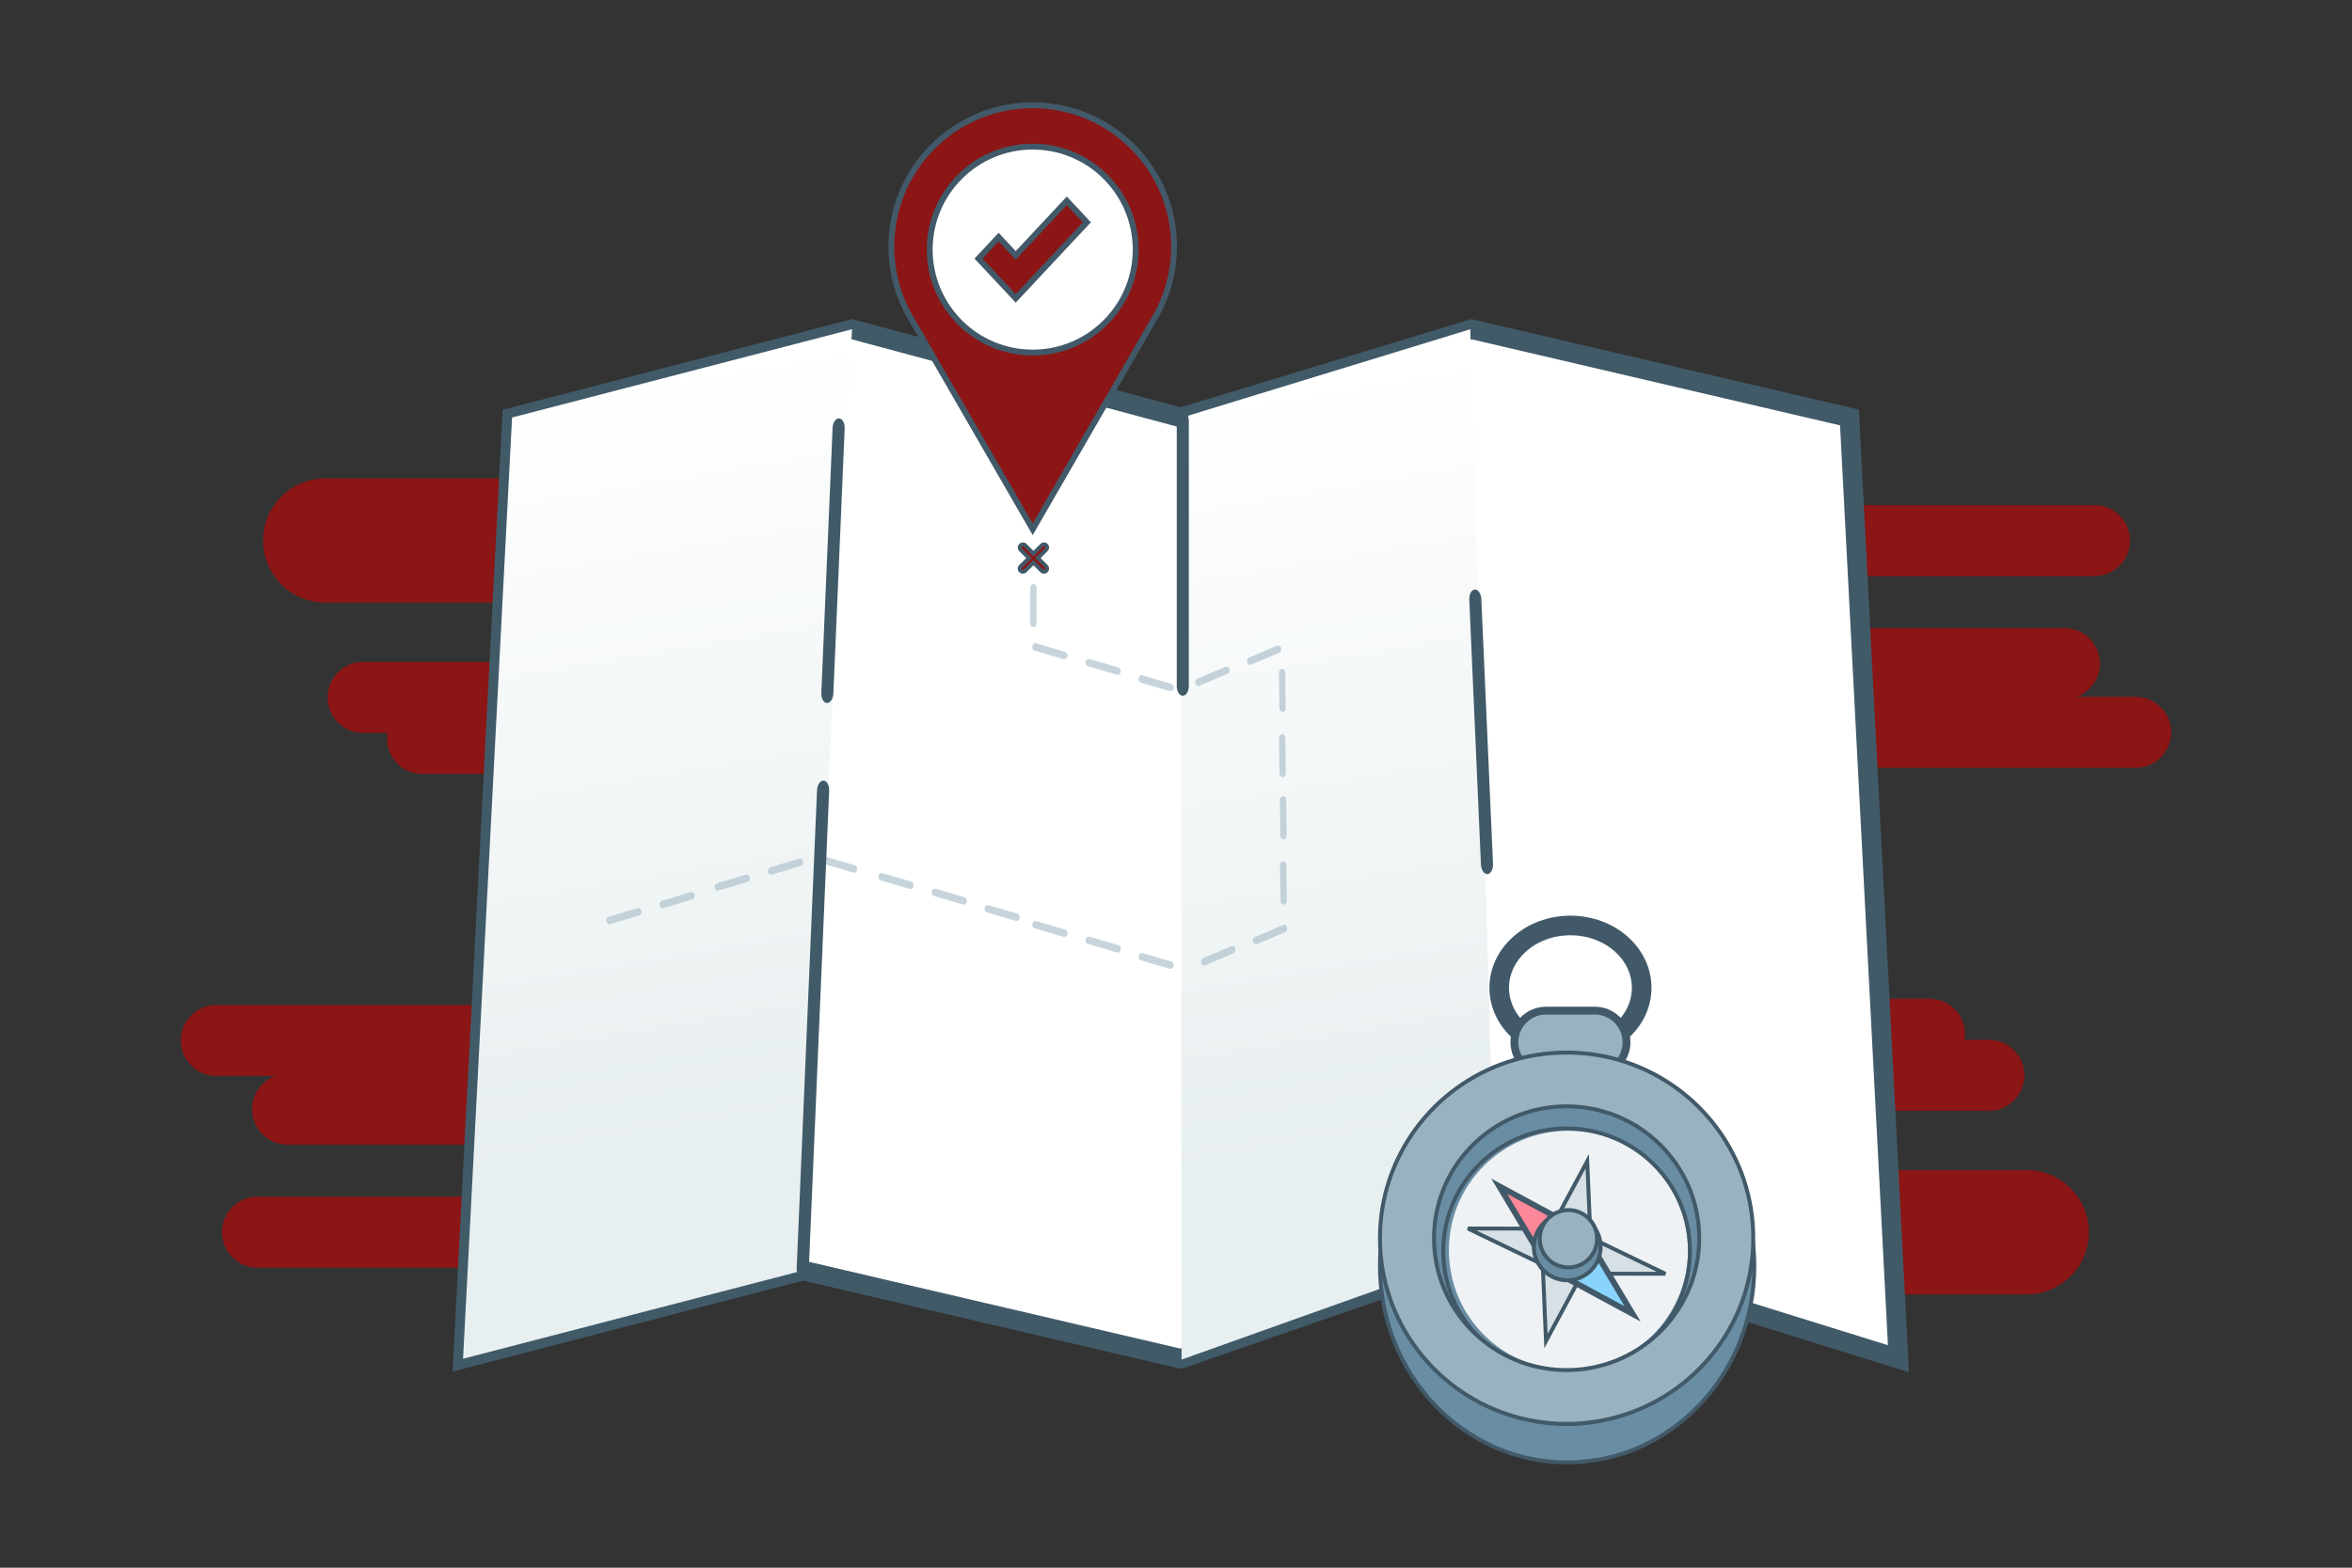 <?xml version="1.0" encoding="UTF-8" standalone="no"?>
<!DOCTYPE svg PUBLIC "-//W3C//DTD SVG 1.1//EN" "http://www.w3.org/Graphics/SVG/1.1/DTD/svg11.dtd">
<svg version="1.1" xmlns="http://www.w3.org/2000/svg" xmlns:xlink="http://www.w3.org/1999/xlink" preserveAspectRatio="xMidYMid meet" viewBox="0 0 1200 800" width="1200" height="800"><rect x="0" y="0" width="1200" height="800" fill="#333333" stroke="none"/><defs><path d="M957.51 391.8C947.51 391.8 939.39 383.68 939.39 373.69C939.39 373.69 939.39 373.69 939.39 373.69C939.39 363.69 947.51 355.57 957.51 355.57C957.51 355.57 1089.63 355.57 1089.63 355.57C1099.62 355.57 1107.74 363.69 1107.74 373.69C1107.74 373.69 1107.74 373.69 1107.74 373.69C1107.74 383.68 1099.62 391.8 1089.63 391.8C1089.63 391.8 957.51 391.8 957.51 391.8Z" id="ct8pJDaJd"></path><path d="M603.41 394.72C605.12 394.72 606.51 397 606.51 399.81C606.51 399.81 606.51 643.97 606.51 643.97C606.51 646.77 605.12 649.05 603.41 649.05C603.41 649.05 603.41 649.05 603.41 649.05C601.7 649.05 600.31 646.77 600.31 643.97C600.31 643.97 600.31 399.81 600.31 399.81C600.31 397 601.7 394.72 603.41 394.72C603.41 394.72 603.41 394.72 603.41 394.72Z" id="onYf7L0Zo"></path><path d="M936.52 293.98C926.52 293.98 918.4 285.87 918.4 275.87C918.4 275.87 918.4 275.87 918.4 275.87C918.4 265.87 926.52 257.75 936.52 257.75C936.52 257.75 1068.64 257.75 1068.64 257.75C1078.64 257.75 1086.75 265.87 1086.75 275.87C1086.75 275.87 1086.75 275.87 1086.75 275.87C1086.75 285.87 1078.64 293.98 1068.64 293.98C1068.64 293.98 936.52 293.98 936.52 293.98Z" id="a1OPtZUBUz"></path><path d="M921.15 356.75C911.16 356.75 903.04 348.63 903.04 338.63C903.04 338.63 903.04 338.63 903.04 338.63C903.04 328.64 911.16 320.52 921.15 320.52C921.15 320.52 1053.27 320.52 1053.27 320.52C1063.27 320.52 1071.39 328.64 1071.39 338.63C1071.39 338.63 1071.39 338.63 1071.39 338.63C1071.39 348.63 1063.27 356.75 1053.27 356.75C1053.27 356.75 921.15 356.75 921.15 356.75Z" id="b2fZ279Tn"></path><path d="M852.34 545.9C842.35 545.9 834.23 537.79 834.23 527.79C834.23 527.79 834.23 527.79 834.23 527.79C834.23 517.79 842.35 509.68 852.34 509.68C852.34 509.68 984.46 509.68 984.46 509.68C994.46 509.68 1002.58 517.79 1002.58 527.79C1002.58 527.79 1002.58 527.79 1002.58 527.79C1002.58 537.79 994.46 545.9 984.46 545.9C984.46 545.9 852.34 545.9 852.34 545.9Z" id="b1UYVk4GY5"></path><path d="M882.63 566.86C872.64 566.86 864.52 558.74 864.52 548.74C864.52 548.74 864.52 548.74 864.52 548.74C864.52 538.75 872.64 530.63 882.63 530.63C882.63 530.63 1014.75 530.63 1014.75 530.63C1024.75 530.63 1032.87 538.75 1032.87 548.74C1032.87 548.74 1032.87 548.74 1032.87 548.74C1032.87 558.74 1024.75 566.86 1014.75 566.86C1014.75 566.86 882.63 566.86 882.63 566.86Z" id="b29YVwoRsJ"></path><path d="M802.76 660.53C785.26 660.53 771.05 646.32 771.05 628.82C771.05 628.82 771.05 628.82 771.05 628.82C771.05 611.32 785.26 597.11 802.76 597.11C802.76 597.11 1034.05 597.11 1034.05 597.11C1051.55 597.11 1065.76 611.32 1065.76 628.82C1065.76 628.82 1065.76 628.82 1065.76 628.82C1065.76 646.32 1051.55 660.53 1034.05 660.53C1034.05 660.53 802.76 660.53 802.76 660.53Z" id="c1jJVCQ5Vr"></path><path d="M263.48 610.67C273.48 610.67 281.6 618.78 281.6 628.78C281.6 628.78 281.6 628.78 281.6 628.78C281.6 638.78 273.48 646.9 263.48 646.9C263.48 646.9 131.36 646.9 131.36 646.9C121.36 646.9 113.25 638.78 113.25 628.78C113.25 628.78 113.25 628.78 113.25 628.78C113.25 618.78 121.36 610.67 131.36 610.67C131.36 610.67 263.48 610.67 263.48 610.67Z" id="a1U1J1rAb"></path><path d="M242.49 512.85C252.49 512.85 260.61 520.97 260.61 530.96C260.61 530.96 260.61 530.96 260.61 530.96C260.61 540.96 252.49 549.08 242.49 549.08C242.49 549.08 110.37 549.08 110.37 549.08C100.38 549.08 92.26 540.96 92.26 530.96C92.26 530.96 92.26 530.96 92.26 530.96C92.26 520.97 100.38 512.85 110.37 512.85C110.37 512.85 242.49 512.85 242.49 512.85Z" id="a27ebQc0VN"></path><path d="M278.85 547.9C288.84 547.9 296.96 556.02 296.96 566.02C296.96 566.02 296.96 566.02 296.96 566.02C296.96 576.02 288.84 584.13 278.85 584.13C278.85 584.13 146.73 584.13 146.73 584.13C136.73 584.13 128.61 576.02 128.61 566.02C128.61 566.02 128.61 566.02 128.61 566.02C128.61 556.02 136.73 547.9 146.73 547.9C146.73 547.9 278.85 547.9 278.85 547.9Z" id="ebeTc2Q2P"></path><path d="M347.66 358.75C357.65 358.75 365.77 366.86 365.77 376.86C365.77 376.86 365.77 376.86 365.77 376.86C365.77 386.86 357.65 394.97 347.66 394.97C347.66 394.97 215.54 394.97 215.54 394.97C205.54 394.97 197.42 386.86 197.42 376.86C197.42 376.86 197.42 376.86 197.42 376.86C197.42 366.86 205.54 358.75 215.54 358.75C215.54 358.75 347.66 358.75 347.66 358.75Z" id="e2DaIYnMmQ"></path><path d="M317.37 337.79C327.36 337.79 335.48 345.91 335.48 355.91C335.48 355.91 335.48 355.91 335.48 355.91C335.48 365.9 327.36 374.02 317.37 374.02C317.37 374.02 185.25 374.02 185.25 374.02C175.25 374.02 167.13 365.9 167.13 355.91C167.13 355.91 167.13 355.91 167.13 355.91C167.13 345.91 175.25 337.79 185.25 337.79C185.25 337.79 317.37 337.79 317.37 337.79Z" id="f16UsiqJ4h"></path><path d="M397.24 244.12C414.74 244.12 428.95 258.33 428.95 275.83C428.95 275.83 428.95 275.83 428.95 275.83C428.95 293.33 414.74 307.54 397.24 307.54C397.24 307.54 165.95 307.54 165.95 307.54C148.45 307.54 134.24 293.33 134.24 275.83C134.24 275.83 134.24 275.83 134.24 275.83C134.24 258.33 148.45 244.12 165.95 244.12C165.95 244.12 397.24 244.12 397.24 244.12Z" id="a478d6I6II"></path><path d="M236.26 693.37L261.26 213.05L434.71 168.02L602.43 213.05L750.88 168.02L943.6 213.05L968.6 693.37L775.68 633.33L602.43 693.37L409.71 648.34L236.26 693.37Z" id="d2Apm2jWtu"></path><mask id="maska35zm8GWih" x="226.26" y="158.02" width="752.34" height="545.35" maskUnits="userSpaceOnUse"><rect x="226.26" y="158.02" width="752.34" height="545.35" fill="white"></rect><use xlink:href="#d2Apm2jWtu" opacity="1" fill="black"></use></mask><path d="M602.84 693.8L602.53 213.24L750.16 168.02L763.18 636.61L602.84 693.8Z" id="d1iGUrsr"></path><linearGradient id="gradienta22IrdqjNJ" gradientUnits="userSpaceOnUse" x1="624.18" y1="198.74" x2="688.61" y2="585.95"><stop style="stop-color: #ffffff;stop-opacity: 1" offset="0%"></stop><stop style="stop-color: #e8eff0;stop-opacity: 1" offset="100%"></stop></linearGradient><path d="M801.25 535.86C821.32 535.86 837.59 521.63 837.59 504.06C837.59 486.5 821.32 472.27 801.25 472.27C781.18 472.27 764.91 486.5 764.91 504.06C764.91 521.63 781.18 535.86 801.25 535.86C801.25 535.86 801.25 535.86 801.25 535.86C801.25 535.86 801.25 535.86 801.25 535.86Z" id="czQBAsSpk"></path><path d="M813.72 515.73C822.62 515.73 829.85 522.96 829.85 531.86C829.85 531.86 829.85 531.86 829.85 531.86C829.85 540.77 822.62 548 813.72 548C813.72 548 788.78 548 788.78 548C779.88 548 772.65 540.77 772.65 531.86C772.65 531.86 772.65 531.86 772.65 531.86C772.65 522.96 779.88 515.73 788.78 515.73C788.78 515.73 813.72 515.73 813.72 515.73Z" id="bgqxukFeH"></path><path d="M236.26 693.37L261.26 213.05L434.71 168.02L409.71 648.34L236.26 693.37Z" id="b1VourbJef"></path><linearGradient id="gradientc6chkWCmWN" gradientUnits="userSpaceOnUse" x1="257.9" y1="198.74" x2="322.34" y2="585.95"><stop style="stop-color: #ffffff;stop-opacity: 1" offset="0%"></stop><stop style="stop-color: #e8eff0;stop-opacity: 1" offset="100%"></stop></linearGradient><path d="M428.08 213.52C429.78 213.59 431.06 215.91 430.95 218.7C430.95 218.7 425.19 353.83 425.19 353.83C425.08 356.61 423.6 358.82 421.9 358.75C421.9 358.75 421.9 358.75 421.9 358.75C420.2 358.67 418.92 356.35 419.04 353.56C419.04 353.56 424.79 218.44 424.79 218.44C424.91 215.65 426.38 213.45 428.08 213.52C428.08 213.52 428.08 213.52 428.08 213.52Z" id="b2urIiH8ej"></path><path d="M799.56 746.28C852.3 746.28 895.05 701.43 895.05 646.11C895.05 590.79 852.3 545.95 799.56 545.95C746.81 545.95 704.06 590.79 704.06 646.11C704.06 701.43 746.81 746.28 799.56 746.28C799.56 746.28 799.56 746.28 799.56 746.28C799.56 746.28 799.56 746.28 799.56 746.28Z" id="d2xIUZLka"></path><path d="M800.22 699.04C833.91 699.04 861.22 671.73 861.22 638.04C861.22 604.35 833.91 577.04 800.22 577.04C766.53 577.04 739.22 604.35 739.22 638.04C739.22 671.73 766.53 699.04 800.22 699.04C800.22 699.04 800.22 699.04 800.22 699.04C800.22 699.04 800.22 699.04 800.22 699.04Z" id="a568YwWEmf"></path><path d="M806.56 550.62L810.13 550.98L813.66 551.48L817.15 552.12L820.58 552.89L823.96 553.79L827.29 554.82L830.56 555.98L833.78 557.25L836.92 558.65L840.01 560.16L843.02 561.79L845.96 563.53L848.83 565.38L851.61 567.33L854.32 569.39L856.95 571.54L859.49 573.8L861.94 576.14L864.3 578.58L866.56 581.1L868.73 583.72L870.79 586.41L872.76 589.19L874.61 592.04L876.36 594.96L878 597.96L879.52 601.03L880.92 604.16L882.21 607.35L883.37 610.61L884.41 613.92L885.31 617.28L886.09 620.7L886.73 624.17L887.23 627.68L887.59 631.23L887.81 634.83L887.89 638.46L887.81 642.1L887.59 645.69L887.23 649.25L886.73 652.76L886.09 656.23L885.31 659.64L884.41 663.01L883.37 666.32L882.21 669.58L880.92 672.77L879.52 675.9L878 678.97L876.36 681.96L874.61 684.89L872.76 687.74L870.79 690.52L868.73 693.21L866.56 695.82L864.3 698.35L861.94 700.79L859.49 703.13L856.95 705.38L854.32 707.54L851.61 709.59L848.83 711.55L845.96 713.39L843.02 715.13L840.01 716.76L836.92 718.28L833.78 719.67L830.56 720.95L827.29 722.11L823.96 723.14L820.58 724.04L817.15 724.81L813.66 725.45L810.13 725.95L806.56 726.31L802.94 726.53L799.29 726.6L795.64 726.53L792.02 726.31L788.45 725.95L784.92 725.45L781.43 724.81L778 724.04L774.62 723.14L771.29 722.11L768.01 720.95L764.8 719.67L761.66 718.28L758.57 716.76L755.56 715.13L752.62 713.39L749.75 711.55L746.97 709.59L744.26 707.54L741.63 705.38L739.09 703.13L736.64 700.79L734.28 698.35L732.02 695.82L729.85 693.21L727.79 690.52L725.82 687.74L723.97 684.89L722.22 681.96L720.58 678.97L719.06 675.9L717.66 672.77L716.37 669.58L715.21 666.32L714.17 663.01L713.27 659.64L712.49 656.23L711.85 652.76L711.35 649.25L710.99 645.69L710.77 642.1L710.69 638.46L710.77 634.83L710.99 631.23L711.35 627.68L711.85 624.17L712.49 620.7L713.27 617.28L714.17 613.92L715.21 610.61L716.37 607.35L717.66 604.16L719.06 601.03L720.58 597.96L722.22 594.96L723.97 592.04L725.82 589.19L727.79 586.41L729.85 583.72L732.02 581.1L734.28 578.58L736.64 576.14L739.09 573.8L741.63 571.54L744.26 569.39L746.97 567.33L749.75 565.38L752.62 563.53L755.56 561.79L758.57 560.16L761.66 558.65L764.8 557.25L768.01 555.98L771.29 554.82L774.62 553.79L778 552.89L781.43 552.12L784.92 551.48L788.45 550.98L792.02 550.62L795.64 550.4L799.29 550.33L802.94 550.4L806.56 550.62ZM794.13 576.06L791.59 576.31L789.08 576.67L786.61 577.12L784.16 577.67L781.76 578.31L779.4 579.04L777.07 579.86L774.79 580.77L772.55 581.76L770.37 582.84L768.23 584L766.14 585.23L764.1 586.54L762.12 587.93L760.19 589.39L758.33 590.92L756.53 592.52L754.78 594.19L753.11 595.92L751.5 597.72L749.96 599.57L748.49 601.49L747.1 603.46L745.78 605.48L744.54 607.56L743.38 609.69L742.29 611.87L741.3 614.09L740.38 616.36L739.56 618.67L738.82 621.03L738.18 623.42L737.63 625.84L737.17 628.31L736.82 630.8L736.56 633.33L736.4 635.88L736.35 638.46L736.4 641.04L736.56 643.6L736.82 646.12L737.17 648.62L737.63 651.08L738.18 653.51L738.82 655.9L739.56 658.25L740.38 660.57L741.3 662.83L742.29 665.06L743.38 667.24L744.54 669.37L745.78 671.44L747.1 673.47L748.49 675.44L749.96 677.36L751.5 679.21L753.11 681.01L754.78 682.74L756.53 684.4L758.33 686L760.19 687.53L762.12 688.99L764.1 690.38L766.14 691.69L768.23 692.93L770.37 694.09L772.55 695.16L774.79 696.16L777.07 697.06L779.4 697.88L781.76 698.62L784.16 699.26L786.61 699.8L789.08 700.26L791.59 700.61L794.13 700.87L796.7 701.02L799.29 701.08L801.88 701.02L804.45 700.87L806.99 700.61L809.5 700.26L811.97 699.8L814.41 699.26L816.82 698.62L819.18 697.88L821.51 697.06L823.79 696.16L826.02 695.16L828.21 694.09L830.35 692.93L832.44 691.69L834.48 690.38L836.46 688.99L838.39 687.53L840.25 686L842.05 684.4L843.79 682.74L845.47 681.01L847.08 679.21L848.62 677.36L850.09 675.44L851.48 673.47L852.8 671.44L854.04 669.37L855.2 667.24L856.29 665.06L857.28 662.83L858.2 660.57L859.02 658.25L859.76 655.9L860.4 653.51L860.95 651.08L861.41 648.62L861.76 646.12L862.02 643.6L862.18 641.04L862.23 638.46L862.18 635.88L862.02 633.33L861.76 630.8L861.41 628.31L860.95 625.84L860.4 623.42L859.76 621.03L859.02 618.67L858.2 616.36L857.28 614.09L856.29 611.87L855.2 609.69L854.04 607.56L852.8 605.48L851.48 603.46L850.09 601.49L848.62 599.57L847.08 597.72L845.47 595.92L843.79 594.19L842.05 592.52L840.25 590.92L838.39 589.39L836.46 587.93L834.48 586.54L832.44 585.23L830.35 584L828.21 582.84L826.02 581.76L823.79 580.77L821.51 579.86L819.18 579.04L816.82 578.31L814.41 577.67L811.97 577.12L809.5 576.67L806.99 576.31L804.45 576.06L801.88 575.9L799.29 575.85L796.7 575.9L794.13 576.06Z" id="a2UVvoTliG"></path><path d="M807.1 537.44L810.94 537.83L814.74 538.37L818.48 539.05L822.18 539.88L825.81 540.85L829.39 541.96L832.91 543.2L836.36 544.57L839.74 546.07L843.05 547.7L846.29 549.45L849.45 551.32L852.54 553.31L855.53 555.4L858.44 557.61L861.27 559.93L864 562.35L866.63 564.87L869.16 567.49L871.6 570.21L873.93 573.02L876.15 575.91L878.26 578.89L880.25 581.96L882.13 585.1L883.89 588.33L885.53 591.62L887.04 594.99L888.42 598.42L889.67 601.92L890.78 605.48L891.75 609.1L892.59 612.77L893.28 616.5L893.82 620.27L894.21 624.09L894.44 627.96L894.52 631.86L894.44 635.77L894.21 639.63L893.82 643.45L893.28 647.23L892.59 650.96L891.75 654.63L890.78 658.25L889.67 661.81L888.42 665.3L887.04 668.74L885.53 672.1L883.89 675.4L882.13 678.62L880.25 681.77L878.26 684.83L876.15 687.81L873.93 690.71L871.6 693.52L869.16 696.23L866.63 698.85L864 701.37L861.27 703.79L858.44 706.11L855.53 708.32L852.54 710.42L849.45 712.41L846.29 714.28L843.05 716.03L839.74 717.65L836.36 719.15L832.91 720.53L829.39 721.77L825.81 722.88L822.18 723.85L818.48 724.67L814.74 725.36L810.94 725.9L807.1 726.29L803.22 726.52L799.29 726.6L795.36 726.52L791.48 726.29L787.64 725.9L783.84 725.36L780.1 724.67L776.4 723.85L772.77 722.88L769.19 721.77L765.67 720.53L762.22 719.15L758.84 717.65L755.53 716.03L752.29 714.28L749.13 712.41L746.04 710.42L743.05 708.32L740.14 706.11L737.31 703.79L734.58 701.37L731.95 698.85L729.42 696.23L726.98 693.52L724.65 690.71L722.43 687.81L720.32 684.83L718.33 681.77L716.45 678.62L714.69 675.4L713.05 672.1L711.54 668.74L710.16 665.3L708.91 661.81L707.8 658.25L706.83 654.63L705.99 650.96L705.3 647.23L704.76 643.45L704.37 639.63L704.14 635.77L704.06 631.86L704.14 627.96L704.37 624.09L704.76 620.27L705.3 616.5L705.99 612.77L706.83 609.1L707.8 605.48L708.91 601.92L710.16 598.42L711.54 594.99L713.05 591.62L714.69 588.33L716.45 585.1L718.33 581.96L720.32 578.89L722.43 575.91L724.65 573.02L726.98 570.21L729.42 567.49L731.95 564.87L734.58 562.35L737.31 559.93L740.14 557.61L743.05 555.4L746.04 553.31L749.13 551.32L752.29 549.45L755.53 547.7L758.84 546.07L762.22 544.57L765.67 543.2L769.19 541.96L772.77 540.85L776.4 539.88L780.1 539.05L783.84 538.37L787.64 537.83L791.48 537.44L795.36 537.2L799.29 537.13L803.22 537.2L807.1 537.44ZM793.74 564.78L791.01 565.06L788.32 565.44L785.66 565.93L783.03 566.52L780.45 567.21L777.91 567.99L775.41 568.87L772.96 569.85L770.55 570.92L768.2 572.07L765.9 573.32L763.65 574.64L761.46 576.06L759.33 577.55L757.27 579.12L755.26 580.76L753.32 582.48L751.45 584.27L749.65 586.13L747.92 588.06L746.27 590.06L744.69 592.12L743.19 594.23L741.77 596.41L740.44 598.65L739.19 600.93L738.03 603.27L736.95 605.67L735.97 608.1L735.09 610.59L734.3 613.12L733.6 615.69L733.01 618.3L732.52 620.95L732.14 623.63L731.86 626.34L731.69 629.09L731.64 631.86L731.69 634.64L731.86 637.38L732.14 640.1L732.52 642.78L733.01 645.43L733.6 648.04L734.3 650.61L735.09 653.13L735.97 655.62L736.95 658.06L738.03 660.45L739.19 662.79L740.44 665.08L741.77 667.31L743.19 669.49L744.69 671.61L746.27 673.67L747.92 675.66L749.65 677.59L751.45 679.45L753.32 681.24L755.26 682.96L757.27 684.61L759.33 686.18L761.46 687.67L763.65 689.08L765.9 690.41L768.2 691.65L770.55 692.81L772.96 693.88L775.41 694.85L777.91 695.73L780.45 696.52L783.03 697.21L785.66 697.8L788.32 698.28L791.01 698.67L793.74 698.94L796.5 699.11L799.29 699.16L802.08 699.11L804.84 698.94L807.57 698.67L810.26 698.28L812.92 697.8L815.55 697.21L818.13 696.52L820.67 695.73L823.17 694.85L825.62 693.88L828.03 692.81L830.38 691.65L832.68 690.41L834.93 689.08L837.12 687.67L839.24 686.18L841.31 684.61L843.32 682.96L845.26 681.24L847.13 679.45L848.93 677.59L850.66 675.66L852.31 673.67L853.89 671.61L855.39 669.49L856.81 667.31L858.14 665.08L859.39 662.79L860.55 660.45L861.63 658.06L862.61 655.62L863.49 653.13L864.28 650.61L864.98 648.04L865.57 645.43L866.06 642.78L866.44 640.1L866.72 637.38L866.89 634.64L866.94 631.86L866.89 629.09L866.72 626.34L866.44 623.63L866.06 620.95L865.57 618.3L864.98 615.69L864.28 613.12L863.49 610.59L862.61 608.1L861.63 605.67L860.55 603.27L859.39 600.93L858.14 598.65L856.81 596.41L855.39 594.23L853.89 592.12L852.31 590.06L850.66 588.06L848.93 586.13L847.13 584.27L845.26 582.48L843.32 580.76L841.31 579.12L839.24 577.55L837.12 576.06L834.93 574.64L832.68 573.32L830.38 572.07L828.03 570.92L825.62 569.85L823.17 568.87L820.67 567.99L818.13 567.21L815.55 566.52L812.92 565.93L810.26 565.44L807.57 565.06L804.84 564.78L802.08 564.62L799.29 564.56L796.5 564.62L793.74 564.78Z" id="c5JP3CiWSK"></path><path d="M849.67 650.02L807.26 649.95L788.77 684.34L787.11 645.33L748.91 626.91L791.32 626.98L809.81 592.59L811.47 631.6L849.67 650.02Z" id="e4r596uAlw"></path><path d="M532.8 53.96L535.71 54.26L538.58 54.67L541.42 55.19L544.22 55.82L546.97 56.56L549.68 57.4L552.34 58.34L554.96 59.39L557.52 60.53L560.03 61.77L562.48 63.1L564.87 64.53L567.21 66.04L569.48 67.64L571.68 69.32L573.82 71.08L575.88 72.92L577.88 74.84L579.8 76.84L581.64 78.9L583.4 81.04L585.08 83.25L586.68 85.52L588.19 87.85L589.62 90.24L590.95 92.69L592.19 95.2L593.33 97.76L594.38 100.38L595.32 103.04L596.16 105.75L596.9 108.5L597.53 111.3L598.05 114.14L598.46 117.01L598.76 119.92L598.94 122.86L599 125.83L598.94 128.81L598.76 131.75L598.46 134.66L598.05 137.53L597.53 140.37L596.9 143.16L596.16 145.92L595.32 148.63L594.38 151.29L593.33 153.9L592.19 156.46L590.95 158.97L590.33 160.12L590.34 160.12L590.05 160.64L589.62 161.42L588.71 162.96L526.89 270.08L464.81 162.52L464.16 161.42L463.85 160.86L463.68 160.57L463.69 160.57L462.83 158.97L461.59 156.46L460.44 153.9L459.4 151.29L458.45 148.63L457.61 145.92L456.87 143.16L456.24 140.37L455.72 137.53L455.31 134.66L455.02 131.75L454.84 128.81L454.78 125.83L454.84 122.86L455.02 119.92L455.31 117.01L455.72 114.14L456.24 111.3L456.87 108.5L457.61 105.75L458.45 103.04L459.4 100.38L460.44 97.76L461.59 95.2L462.83 92.69L464.16 90.24L465.58 87.85L467.09 85.52L468.69 83.25L470.37 81.04L472.14 78.9L473.98 76.84L475.9 74.84L477.89 72.92L479.96 71.08L482.1 69.32L484.3 67.64L486.57 66.04L488.9 64.53L491.3 63.1L493.75 61.77L496.26 60.53L498.82 59.39L501.43 58.34L504.1 57.4L506.81 56.56L509.56 55.82L512.36 55.19L515.19 54.67L518.06 54.26L520.97 53.96L523.92 53.78L526.89 53.72L529.86 53.78L532.8 53.96Z" id="c1MRQ8W9yN"></path><path d="M526.89 179.92C555.91 179.92 579.44 156.39 579.44 127.37C579.44 98.35 555.91 74.82 526.89 74.82C497.87 74.82 474.34 98.35 474.34 127.37C474.34 156.39 497.87 179.92 526.89 179.92C526.89 179.92 526.89 179.92 526.89 179.92C526.89 179.92 526.89 179.92 526.89 179.92Z" id="aI4Yg7Hhs"></path><path d="M554.53 113.44L528.48 141.3L528.48 141.3L518.23 152.26L499.24 131.96L509.49 121L518.23 130.34L544.28 102.48L554.53 113.44L554.53 113.44L554.53 113.44Z" id="an8mOgAHg"></path><path d="M789.99 647.25L832.92 670.46L807.86 628.58L789.99 647.25Z" id="a4YaChC6kH"></path><path d="M789.99 647.25L764.93 605.36L807.86 628.58L789.99 647.25Z" id="a1aqwpaAz3"></path><path d="M810.21 649.64C817.59 643.79 818.83 633.07 812.98 625.69C807.13 618.31 796.41 617.07 789.03 622.92C781.65 628.76 780.41 639.49 786.25 646.87C792.1 654.25 802.83 655.49 810.21 649.64C810.21 649.64 810.21 649.64 810.21 649.64C810.21 649.64 810.21 649.64 810.21 649.64Z" id="c7g9B1UIch"></path><path d="M809.3 643.61C815.63 638.59 816.7 629.38 811.68 623.05C806.66 616.72 797.46 615.65 791.12 620.67C784.79 625.69 783.72 634.89 788.74 641.23C793.76 647.56 802.97 648.63 809.3 643.61C809.3 643.61 809.3 643.61 809.3 643.61C809.3 643.61 809.3 643.61 809.3 643.61Z" id="b1ohP3VgtP"></path><path d="M603.46 209.72C605.16 209.72 606.54 211.98 606.54 214.77C606.54 214.77 606.54 350.02 606.54 350.02C606.54 352.81 605.16 355.07 603.46 355.07C603.46 355.07 603.46 355.07 603.46 355.07C601.76 355.07 600.38 352.81 600.38 350.02C600.38 350.02 600.38 214.77 600.38 214.77C600.38 211.98 601.76 209.72 603.46 209.72C603.46 209.72 603.46 209.72 603.46 209.72Z" id="cHv7IjQiV"></path><path d="M752.48 300.83C754.18 300.75 755.66 302.96 755.78 305.75C755.78 305.75 761.74 440.86 761.74 440.86C761.86 443.65 760.58 445.97 758.88 446.05C758.88 446.05 758.88 446.05 758.88 446.05C757.19 446.12 755.71 443.92 755.58 441.13C755.58 441.13 749.63 306.02 749.63 306.02C749.51 303.23 750.78 300.9 752.48 300.83C752.48 300.83 752.48 300.83 752.48 300.83Z" id="a2tAkhVP4m"></path><path d="M533.24 277.92L533.51 278.07L533.76 278.27L533.97 278.52L534.12 278.8L534.2 279.1L534.23 279.41L534.2 279.71L534.12 280.01L533.97 280.29L533.76 280.54L529.52 284.78L533.76 289.02L533.97 289.27L534.12 289.55L534.2 289.85L534.23 290.15L534.2 290.46L534.12 290.76L533.97 291.03L533.76 291.28L533.51 291.49L533.24 291.64L532.94 291.72L532.63 291.75L532.33 291.72L532.03 291.64L531.75 291.49L531.5 291.28L527.26 287.04L523.02 291.28L522.77 291.49L522.49 291.64L522.19 291.72L521.89 291.75L521.58 291.72L521.28 291.64L521 291.49L520.75 291.28L520.55 291.03L520.4 290.76L520.31 290.46L520.29 290.15L520.31 289.85L520.4 289.55L520.55 289.27L520.75 289.02L525 284.78L520.75 280.54L520.55 280.29L520.4 280.01L520.31 279.71L520.29 279.41L520.31 279.1L520.4 278.8L520.55 278.52L520.75 278.27L521 278.07L521.28 277.92L521.58 277.83L521.89 277.81L522.19 277.83L522.49 277.92L522.77 278.07L523.02 278.27L527.26 282.52L531.5 278.27L531.75 278.07L532.03 277.92L532.33 277.83L532.63 277.81L532.94 277.83L533.24 277.92Z" id="b12En9dlN"></path><mask id="maskcRveFs0dN" x="518.29" y="275.81" width="17.95" height="17.95" maskUnits="userSpaceOnUse"><rect x="518.29" y="275.81" width="17.95" height="17.95" fill="white"></rect><use xlink:href="#b12En9dlN" opacity="1" fill="black"></use></mask><path d="M597.63 490.68L597.93 490.81L598.2 491L598.43 491.25L598.61 491.55L598.75 491.88L598.82 492.23L598.84 492.61L598.8 492.99L598.69 493.35L598.53 493.68L598.32 493.95L598.07 494.17L597.8 494.33L597.5 494.42L597.18 494.44L596.86 494.39L582.1 490.06L581.8 489.93L581.53 489.74L581.3 489.49L581.12 489.2L580.98 488.87L580.9 488.51L580.88 488.13L580.93 487.75L581.04 487.39L581.2 487.07L581.41 486.79L581.66 486.57L581.93 486.41L582.23 486.32L582.54 486.3L582.87 486.35L597.63 490.68ZM629.41 482.93L629.68 483.12L629.91 483.37L630.1 483.67L630.24 484.02L630.31 484.39L630.33 484.77L630.28 485.13L630.17 485.48L630.02 485.79L629.81 486.07L629.56 486.29L629.27 486.46L614.95 492.55L614.63 492.64L614.32 492.66L614.01 492.6L613.72 492.47L613.46 492.29L613.23 492.04L613.04 491.74L612.9 491.39L612.83 491.01L612.81 490.64L612.86 490.28L612.97 489.93L613.12 489.62L613.33 489.34L613.58 489.12L613.87 488.95L628.19 482.86L628.51 482.77L628.82 482.75L629.12 482.81L629.41 482.93ZM570.63 482.33L570.93 482.46L571.2 482.65L571.43 482.9L571.61 483.19L571.75 483.52L571.82 483.88L571.84 484.25L571.8 484.64L571.69 485L571.53 485.32L571.32 485.6L571.07 485.81L570.8 485.97L570.5 486.07L570.18 486.09L569.86 486.04L555.1 481.71L554.8 481.58L554.53 481.38L554.3 481.14L554.12 480.84L553.98 480.51L553.9 480.15L553.88 479.78L553.93 479.4L554.04 479.03L554.2 478.71L554.41 478.44L554.66 478.22L554.93 478.06L555.23 477.97L555.54 477.94L555.87 478L570.63 482.33ZM655.8 472.16L656.07 472.35L656.3 472.59L656.49 472.89L656.63 473.24L656.7 473.62L656.72 473.99L656.67 474.36L656.56 474.7L656.41 475.02L656.2 475.29L655.95 475.52L655.66 475.68L641.34 481.77L641.02 481.86L640.71 481.88L640.4 481.82L640.12 481.7L639.85 481.51L639.62 481.26L639.43 480.96L639.29 480.61L639.22 480.24L639.2 479.86L639.25 479.5L639.36 479.15L639.51 478.84L639.72 478.57L639.97 478.34L640.26 478.17L654.58 472.08L654.9 471.99L655.21 471.98L655.52 472.03L655.8 472.16ZM543.44 474.35L543.74 474.48L544.01 474.68L544.24 474.93L544.42 475.22L544.56 475.55L544.63 475.91L544.65 476.28L544.61 476.66L544.5 477.03L544.34 477.35L544.13 477.62L543.88 477.84L543.61 478L543.31 478.09L542.99 478.12L542.67 478.06L527.91 473.73L527.61 473.6L527.34 473.41L527.11 473.16L526.92 472.87L526.79 472.54L526.71 472.18L526.69 471.81L526.74 471.42L526.85 471.06L527.01 470.74L527.22 470.47L527.46 470.25L527.74 470.09L528.04 469.99L528.35 469.97L528.67 470.03L543.44 474.35ZM326.21 463.49L326.49 463.65L326.74 463.86L326.95 464.13L327.11 464.45L327.22 464.82L327.27 465.2L327.25 465.58L327.17 465.93L327.04 466.26L326.86 466.56L326.63 466.81L326.36 467L326.06 467.14L311.32 471.56L311 471.62L310.68 471.6L310.38 471.5L310.11 471.35L309.86 471.13L309.65 470.86L309.49 470.54L309.38 470.17L309.33 469.79L309.35 469.42L309.42 469.06L309.56 468.73L309.74 468.43L309.96 468.18L310.23 467.99L310.54 467.86L325.28 463.43L325.6 463.38L325.91 463.4L326.21 463.49ZM519.07 466.21L519.37 466.34L519.64 466.53L519.87 466.78L520.05 467.07L520.19 467.4L520.27 467.76L520.28 468.13L520.24 468.52L520.13 468.88L519.97 469.2L519.76 469.47L519.51 469.69L519.24 469.85L518.94 469.95L518.62 469.97L518.3 469.91L503.54 465.59L503.24 465.46L502.97 465.26L502.74 465.01L502.56 464.72L502.42 464.39L502.34 464.03L502.33 463.66L502.37 463.28L502.48 462.91L502.64 462.59L502.85 462.32L503.1 462.1L503.37 461.94L503.67 461.85L503.99 461.82L504.31 461.88L519.07 466.21ZM353.37 455.34L353.64 455.5L353.89 455.71L354.1 455.98L354.26 456.3L354.38 456.67L354.42 457.05L354.4 457.43L354.33 457.78L354.2 458.11L354.01 458.41L353.79 458.66L353.52 458.85L353.21 458.99L338.47 463.41L338.15 463.47L337.84 463.45L337.54 463.35L337.26 463.2L337.01 462.98L336.8 462.71L336.64 462.39L336.53 462.02L336.48 461.64L336.5 461.27L336.58 460.91L336.71 460.58L336.89 460.28L337.12 460.03L337.39 459.84L337.69 459.71L352.43 455.28L352.75 455.23L353.07 455.25L353.37 455.34ZM492.07 457.85L492.37 457.98L492.64 458.18L492.87 458.42L493.05 458.72L493.19 459.05L493.27 459.4L493.28 459.78L493.24 460.16L493.13 460.53L492.97 460.85L492.76 461.12L492.51 461.34L492.24 461.5L491.94 461.59L491.62 461.61L491.3 461.56L476.54 457.23L476.24 457.1L475.97 456.91L475.74 456.66L475.56 456.37L475.42 456.04L475.34 455.68L475.33 455.31L475.37 454.92L475.48 454.56L475.64 454.24L475.85 453.96L476.1 453.75L476.37 453.59L476.67 453.49L476.99 453.47L477.31 453.52L492.07 457.85ZM655.22 439.76L655.47 439.9L655.69 440.08L655.89 440.31L656.05 440.57L656.17 440.87L656.25 441.19L656.28 441.53L656.51 459.67L656.49 460.01L656.41 460.34L656.3 460.63L656.15 460.9L655.96 461.14L655.73 461.33L655.49 461.48L655.22 461.57L654.93 461.61L654.64 461.58L654.37 461.5L654.12 461.36L653.89 461.17L653.7 460.95L653.54 460.68L653.42 460.39L653.34 460.07L653.31 459.72L653.08 441.59L653.1 441.24L653.17 440.92L653.29 440.62L653.44 440.35L653.63 440.12L653.85 439.92L654.1 439.78L654.37 439.69L654.66 439.65L654.95 439.68L655.22 439.76ZM381.55 446.38L381.82 446.54L382.07 446.76L382.28 447.03L382.44 447.35L382.55 447.71L382.6 448.1L382.58 448.47L382.51 448.83L382.38 449.16L382.19 449.45L381.97 449.7L381.7 449.9L381.39 450.03L366.65 454.45L366.33 454.51L366.02 454.49L365.72 454.4L365.44 454.24L365.19 454.02L364.98 453.75L364.82 453.43L364.71 453.07L364.66 452.69L364.68 452.31L364.76 451.95L364.89 451.62L365.07 451.33L365.3 451.08L365.57 450.88L365.87 450.75L380.61 446.33L380.93 446.27L381.25 446.29L381.55 446.38ZM464.88 449.88L465.18 450.01L465.45 450.2L465.68 450.45L465.86 450.74L466 451.07L466.07 451.43L466.09 451.81L466.05 452.19L465.94 452.55L465.78 452.87L465.57 453.15L465.32 453.37L465.05 453.53L464.75 453.62L464.43 453.64L464.11 453.59L449.35 449.26L449.05 449.13L448.78 448.94L448.55 448.69L448.36 448.39L448.23 448.06L448.15 447.71L448.13 447.33L448.18 446.95L448.29 446.58L448.45 446.26L448.66 445.99L448.9 445.77L449.18 445.61L449.48 445.52L449.79 445.5L450.11 445.55L464.88 449.88ZM408.7 438.23L408.98 438.39L409.23 438.61L409.43 438.88L409.6 439.2L409.71 439.56L409.76 439.95L409.74 440.32L409.66 440.68L409.53 441.01L409.35 441.3L409.12 441.55L408.85 441.75L408.55 441.88L393.81 446.3L393.49 446.36L393.17 446.34L392.87 446.25L392.59 446.09L392.35 445.87L392.14 445.6L391.97 445.28L391.86 444.92L391.82 444.54L391.83 444.16L391.91 443.8L392.04 443.47L392.22 443.18L392.45 442.93L392.72 442.73L393.03 442.6L407.77 438.18L408.09 438.12L408.4 438.14L408.7 438.23ZM436.07 441.54L436.37 441.67L436.64 441.87L436.87 442.11L437.05 442.41L437.19 442.74L437.27 443.1L437.28 443.47L437.24 443.85L437.13 444.22L436.97 444.54L436.76 444.81L436.51 445.03L436.24 445.19L435.94 445.28L435.62 445.31L435.3 445.25L420.54 440.92L420.24 440.79L419.97 440.6L419.74 440.35L419.56 440.06L419.42 439.73L419.34 439.37L419.33 439L419.37 438.61L419.48 438.25L419.64 437.93L419.85 437.65L420.1 437.44L420.37 437.28L420.67 437.18L420.99 437.16L421.31 437.21L436.07 441.54ZM655.16 406.47L655.41 406.61L655.63 406.79L655.83 407.02L655.99 407.28L656.11 407.58L656.19 407.9L656.22 408.24L656.45 426.38L656.43 426.72L656.36 427.05L656.24 427.35L656.09 427.62L655.9 427.85L655.68 428.04L655.43 428.19L655.16 428.28L654.87 428.32L654.58 428.29L654.31 428.21L654.06 428.07L653.84 427.89L653.64 427.66L653.48 427.4L653.36 427.1L653.28 426.78L653.25 426.44L653.02 408.3L653.04 407.96L653.11 407.63L653.23 407.33L653.38 407.06L653.57 406.83L653.79 406.64L654.04 406.49L654.31 406.4L654.6 406.36L654.89 406.39L655.16 406.47ZM654.72 374.72L654.97 374.86L655.19 375.04L655.39 375.27L655.55 375.53L655.67 375.83L655.75 376.15L655.78 376.49L656.01 394.63L655.99 394.97L655.91 395.3L655.8 395.6L655.65 395.87L655.46 396.1L655.23 396.29L654.99 396.44L654.72 396.53L654.43 396.57L654.14 396.54L653.87 396.46L653.62 396.32L653.39 396.14L653.2 395.91L653.04 395.65L652.92 395.35L652.84 395.03L652.81 394.69L652.58 376.55L652.6 376.21L652.67 375.88L652.79 375.58L652.94 375.31L653.13 375.08L653.35 374.89L653.6 374.74L653.87 374.65L654.16 374.61L654.45 374.64L654.72 374.72ZM654.66 341.43L654.91 341.57L655.13 341.76L655.33 341.98L655.49 342.25L655.61 342.54L655.69 342.86L655.72 343.21L655.95 361.34L655.93 361.69L655.86 362.01L655.74 362.31L655.59 362.58L655.4 362.81L655.18 363.01L654.93 363.15L654.66 363.24L654.37 363.28L654.08 363.25L653.81 363.17L653.56 363.03L653.34 362.85L653.14 362.62L652.98 362.36L652.86 362.06L652.78 361.74L652.75 361.4L652.52 343.26L652.54 342.92L652.61 342.59L652.73 342.3L652.88 342.03L653.07 341.79L653.29 341.6L653.54 341.45L653.81 341.36L654.1 341.32L654.39 341.35L654.66 341.43ZM597.63 348.97L597.93 349.1L598.2 349.29L598.43 349.54L598.61 349.83L598.75 350.16L598.82 350.52L598.84 350.9L598.8 351.28L598.69 351.64L598.53 351.96L598.32 352.24L598.07 352.46L597.8 352.61L597.5 352.71L597.18 352.73L596.86 352.68L582.1 348.35L581.8 348.22L581.53 348.03L581.3 347.78L581.12 347.48L580.98 347.15L580.9 346.8L580.88 346.42L580.93 346.04L581.04 345.67L581.2 345.35L581.41 345.08L581.66 344.86L581.93 344.7L582.23 344.61L582.54 344.59L582.87 344.64L597.63 348.97ZM626.41 340.33L626.68 340.51L626.91 340.76L627.1 341.06L627.24 341.41L627.31 341.79L627.33 342.16L627.28 342.52L627.17 342.87L627.02 343.18L626.81 343.46L626.56 343.68L626.27 343.85L611.95 349.94L611.63 350.03L611.32 350.05L611.01 349.99L610.72 349.87L610.46 349.68L610.23 349.43L610.04 349.13L609.9 348.78L609.83 348.41L609.81 348.03L609.86 347.67L609.97 347.32L610.12 347.01L610.33 346.73L610.58 346.51L610.87 346.34L625.19 340.25L625.51 340.16L625.82 340.14L626.12 340.2L626.41 340.33ZM570.63 340.61L570.93 340.74L571.2 340.94L571.43 341.19L571.61 341.48L571.75 341.81L571.82 342.17L571.84 342.54L571.8 342.92L571.69 343.29L571.53 343.61L571.32 343.88L571.07 344.1L570.8 344.26L570.5 344.35L570.18 344.38L569.86 344.32L555.1 339.99L554.8 339.87L554.53 339.67L554.3 339.42L554.12 339.13L553.98 338.8L553.9 338.44L553.88 338.07L553.93 337.69L554.04 337.32L554.2 337L554.41 336.73L554.66 336.51L554.93 336.35L555.23 336.25L555.54 336.23L555.87 336.29L570.63 340.61ZM652.8 329.55L653.07 329.74L653.3 329.98L653.49 330.28L653.63 330.63L653.7 331.01L653.72 331.38L653.67 331.75L653.56 332.09L653.41 332.41L653.2 332.68L652.95 332.91L652.66 333.07L638.34 339.16L638.02 339.26L637.71 339.27L637.4 339.21L637.12 339.09L636.85 338.9L636.62 338.66L636.43 338.36L636.29 338.01L636.22 337.63L636.2 337.26L636.25 336.89L636.36 336.55L636.51 336.23L636.72 335.96L636.97 335.73L637.26 335.57L651.58 329.48L651.9 329.38L652.21 329.37L652.52 329.43L652.8 329.55ZM543.44 332.64L543.74 332.77L544.01 332.96L544.24 333.21L544.42 333.51L544.56 333.84L544.63 334.19L544.65 334.57L544.61 334.95L544.5 335.32L544.34 335.64L544.13 335.91L543.88 336.13L543.61 336.29L543.31 336.38L542.99 336.4L542.67 336.35L527.91 332.02L527.61 331.89L527.34 331.7L527.11 331.45L526.92 331.16L526.79 330.83L526.71 330.47L526.69 330.09L526.74 329.71L526.85 329.35L527.01 329.03L527.22 328.75L527.46 328.53L527.74 328.38L528.04 328.28L528.35 328.26L528.67 328.31L543.44 332.64ZM527.82 298.2L528.07 298.34L528.29 298.53L528.48 298.76L528.64 299.03L528.76 299.32L528.83 299.65L528.86 299.99L528.86 318.13L528.83 318.47L528.76 318.79L528.64 319.09L528.48 319.36L528.29 319.59L528.07 319.78L527.82 319.92L527.55 320.01L527.26 320.04L526.97 320.01L526.7 319.92L526.45 319.78L526.23 319.59L526.04 319.36L525.88 319.09L525.76 318.79L525.68 318.47L525.66 318.13L525.66 299.99L525.68 299.65L525.76 299.32L525.88 299.03L526.04 298.76L526.23 298.53L526.45 298.34L526.7 298.2L526.97 298.11L527.26 298.08L527.55 298.11L527.82 298.2Z" id="e2M8WSTtJH"></path><linearGradient id="gradienta3br6gsr7r" gradientUnits="userSpaceOnUse" x1="19510.34" y1="184.4" x2="-24700.87" y2="1778.7"><stop style="stop-color: #b2c4cf;stop-opacity: 1" offset="0%"></stop><stop style="stop-color: #b2c4cf;stop-opacity: 0.38" offset="100%"></stop></linearGradient><path d="M420.16 398.35C421.87 398.43 423.16 400.76 423.04 403.57C423.04 403.57 412.66 647.51 412.66 647.51C412.54 650.31 411.06 652.52 409.35 652.45C409.35 652.45 409.35 652.45 409.35 652.45C407.64 652.38 406.35 650.04 406.47 647.24C406.47 647.24 416.85 403.3 416.85 403.3C416.97 400.5 418.45 398.28 420.16 398.35C420.16 398.35 420.16 398.35 420.16 398.35Z" id="cWezIVuNi"></path></defs><g><g><g><use xlink:href="#ct8pJDaJd" opacity="1" fill="#8c1515" fill-opacity="1"></use></g><g><use xlink:href="#onYf7L0Zo" opacity="1" fill="#415a68" fill-opacity="1"></use></g><g><use xlink:href="#a1OPtZUBUz" opacity="1" fill="#8c1515" fill-opacity="1"></use></g><g><use xlink:href="#b2fZ279Tn" opacity="1" fill="#8c1515" fill-opacity="1"></use></g><g><use xlink:href="#b1UYVk4GY5" opacity="1" fill="#8c1515" fill-opacity="1"></use></g><g><use xlink:href="#b29YVwoRsJ" opacity="1" fill="#8c1515" fill-opacity="1"></use></g><g><use xlink:href="#c1jJVCQ5Vr" opacity="1" fill="#8c1515" fill-opacity="1"></use></g><g><use xlink:href="#a1U1J1rAb" opacity="1" fill="#8c1515" fill-opacity="1"></use></g><g><use xlink:href="#a27ebQc0VN" opacity="1" fill="#8c1515" fill-opacity="1"></use></g><g><use xlink:href="#ebeTc2Q2P" opacity="1" fill="#8c1515" fill-opacity="1"></use></g><g><use xlink:href="#e2DaIYnMmQ" opacity="1" fill="#8c1515" fill-opacity="1"></use></g><g><use xlink:href="#f16UsiqJ4h" opacity="1" fill="#8c1515" fill-opacity="1"></use></g><g><use xlink:href="#a478d6I6II" opacity="1" fill="#8c1515" fill-opacity="1"></use></g><g><use xlink:href="#d2Apm2jWtu" opacity="1" fill="#ffffff" fill-opacity="1"></use><g mask="url(#maska35zm8GWih)"><use xlink:href="#d2Apm2jWtu" opacity="1" fill-opacity="0" stroke="#415a68" stroke-width="10" stroke-opacity="1"></use></g></g><g><use xlink:href="#d1iGUrsr" opacity="1" fill="url(#gradienta22IrdqjNJ)"></use></g><g><g><use xlink:href="#czQBAsSpk" opacity="1" fill-opacity="0" stroke="#415968" stroke-width="10" stroke-opacity="1"></use></g></g><g><use xlink:href="#bgqxukFeH" opacity="1" fill="#99b2c0" fill-opacity="1"></use><g><use xlink:href="#bgqxukFeH" opacity="1" fill-opacity="0" stroke="#415968" stroke-width="4" stroke-opacity="1"></use></g></g><g><use xlink:href="#b1VourbJef" opacity="1" fill="url(#gradientc6chkWCmWN)"></use></g><g><use xlink:href="#b2urIiH8ej" opacity="1" fill="#415a68" fill-opacity="1"></use></g><g><use xlink:href="#d2xIUZLka" opacity="1" fill="#698da2" fill-opacity="1"></use><g><use xlink:href="#d2xIUZLka" opacity="1" fill-opacity="0" stroke="#415968" stroke-width="2" stroke-opacity="1"></use></g></g><g><use xlink:href="#a568YwWEmf" opacity="1" fill="#eef2f4" fill-opacity="1"></use></g><g><use xlink:href="#a2UVvoTliG" opacity="1" fill="#698da2" fill-opacity="1"></use><g><use xlink:href="#a2UVvoTliG" opacity="1" fill-opacity="0" stroke="#415968" stroke-width="2" stroke-opacity="1"></use></g></g><g><use xlink:href="#c5JP3CiWSK" opacity="1" fill="#99b2c0" fill-opacity="1"></use><g><use xlink:href="#c5JP3CiWSK" opacity="1" fill-opacity="0" stroke="#415968" stroke-width="2" stroke-opacity="1"></use></g></g><g><use xlink:href="#e4r596uAlw" opacity="1" fill="#d6e0e5" fill-opacity="1"></use><g><use xlink:href="#e4r596uAlw" opacity="1" fill-opacity="0" stroke="#415968" stroke-width="2" stroke-opacity="1"></use></g></g><g><use xlink:href="#c1MRQ8W9yN" opacity="1" fill="#8c1515" fill-opacity="1"></use><g><use xlink:href="#c1MRQ8W9yN" opacity="1" fill-opacity="0" stroke="#415968" stroke-width="3" stroke-opacity="1"></use></g></g><g><use xlink:href="#aI4Yg7Hhs" opacity="1" fill="#ffffff" fill-opacity="1"></use><g><use xlink:href="#aI4Yg7Hhs" opacity="1" fill-opacity="0" stroke="#415968" stroke-width="3" stroke-opacity="1"></use></g></g><g><use xlink:href="#an8mOgAHg" opacity="1" fill="#8c1515" fill-opacity="1"></use><g><use xlink:href="#an8mOgAHg" opacity="1" fill-opacity="0" stroke="#415968" stroke-width="3" stroke-opacity="1"></use></g></g><g><use xlink:href="#a4YaChC6kH" opacity="1" fill="#88d4fe" fill-opacity="1"></use><g><use xlink:href="#a4YaChC6kH" opacity="1" fill-opacity="0" stroke="#415968" stroke-width="3" stroke-opacity="1"></use></g></g><g><use xlink:href="#a1aqwpaAz3" opacity="1" fill="#fe8899" fill-opacity="1"></use><g><use xlink:href="#a1aqwpaAz3" opacity="1" fill-opacity="0" stroke="#415968" stroke-width="3" stroke-opacity="1"></use></g></g><g><use xlink:href="#c7g9B1UIch" opacity="1" fill="#698da2" fill-opacity="1"></use><g><use xlink:href="#c7g9B1UIch" opacity="1" fill-opacity="0" stroke="#415968" stroke-width="2" stroke-opacity="1"></use></g></g><g><use xlink:href="#b1ohP3VgtP" opacity="1" fill="#99b2c0" fill-opacity="1"></use><g><use xlink:href="#b1ohP3VgtP" opacity="1" fill-opacity="0" stroke="#415968" stroke-width="2" stroke-opacity="1"></use></g></g><g><use xlink:href="#cHv7IjQiV" opacity="1" fill="#415a68" fill-opacity="1"></use></g><g><use xlink:href="#a2tAkhVP4m" opacity="1" fill="#415a68" fill-opacity="1"></use></g><g><use xlink:href="#b12En9dlN" opacity="1" fill="#8c1515" fill-opacity="1"></use><g mask="url(#maskcRveFs0dN)"><use xlink:href="#b12En9dlN" opacity="1" fill-opacity="0" stroke="#415968" stroke-width="2" stroke-opacity="1"></use></g></g><g><use xlink:href="#e2M8WSTtJH" opacity="0.8" fill="url(#gradienta3br6gsr7r)"></use></g><g><use xlink:href="#cWezIVuNi" opacity="1" fill="#415a68" fill-opacity="1"></use></g></g></g></svg>